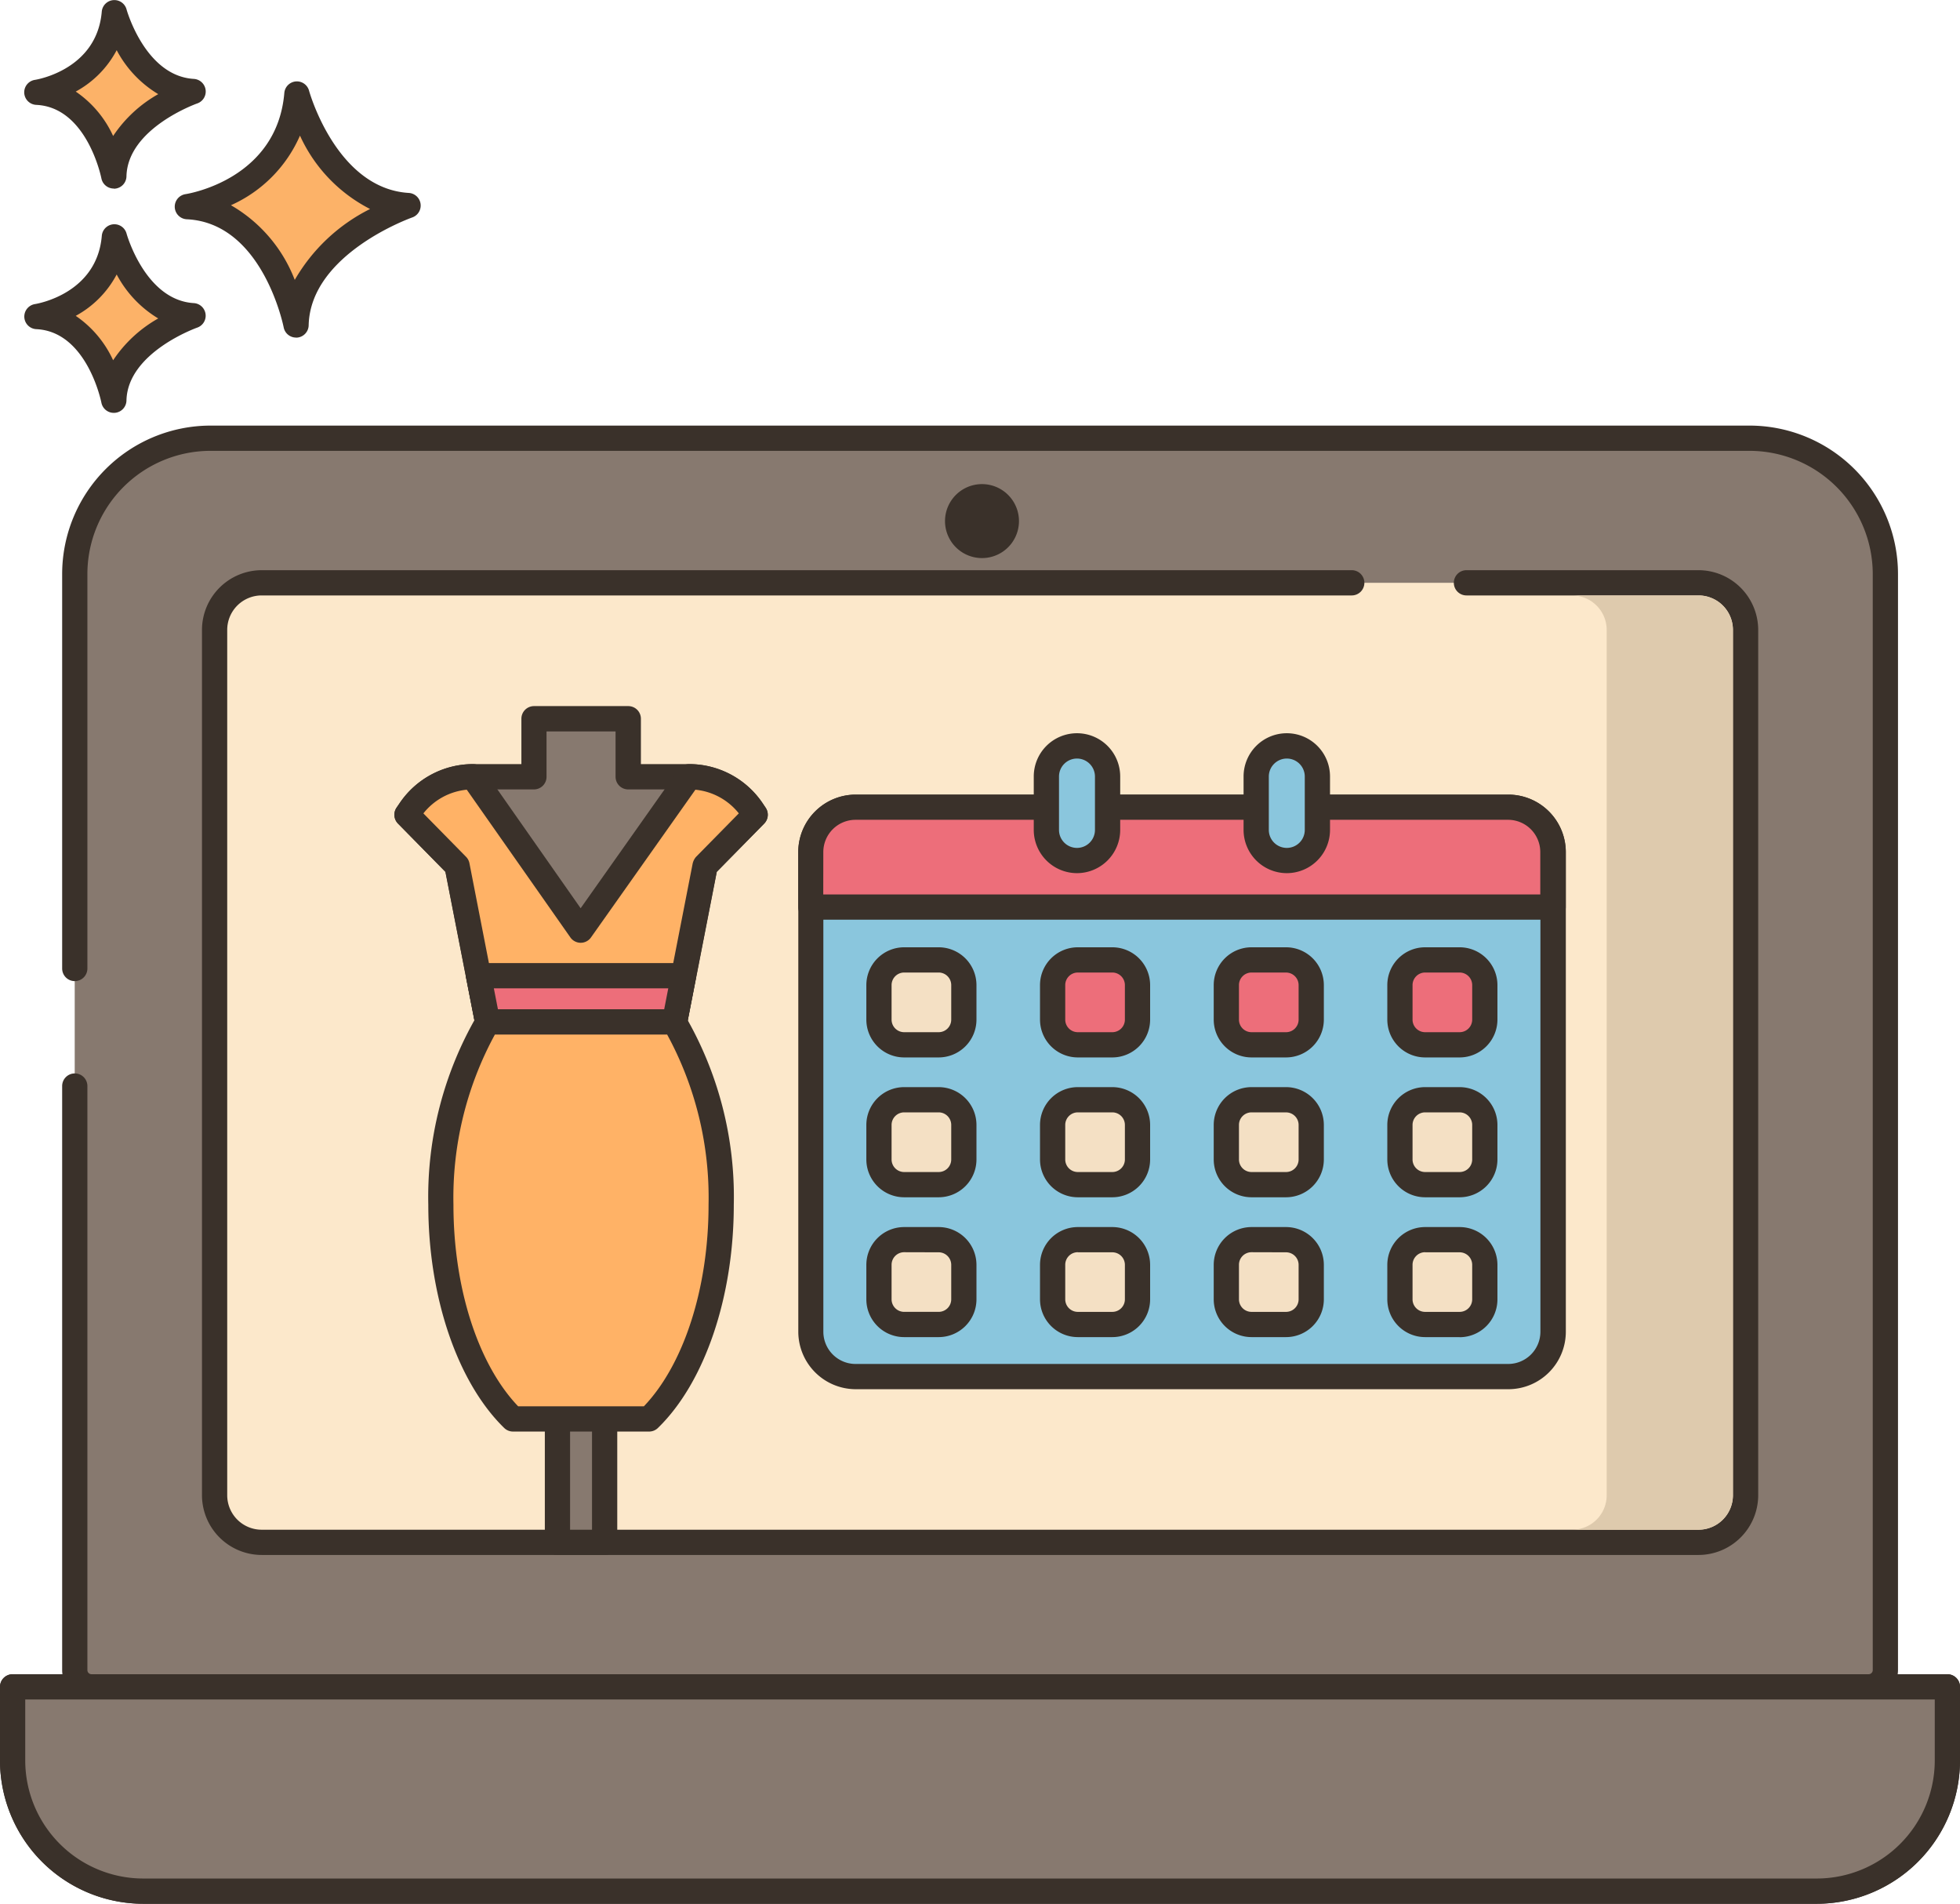 <svg xmlns="http://www.w3.org/2000/svg" width="104.85" height="101.818" viewBox="0 0 104.85 101.818">
  <g id="Grupo_55607" data-name="Grupo 55607" transform="translate(304.797 -2667.752)">
    <path id="Trazado_105829" data-name="Trazado 105829" d="M-288.915,2672.78s1.534,5.7,5.95,5.96c0,0-5.9,2.037-5.994,6.391,0,0-1.16-6.107-5.816-6.327,0,0,5.422-.821,5.86-6.024Z" fill="#fcb268"/>
    <path id="Trazado_105830" data-name="Trazado 105830" d="M-288.96,2685.806a.674.674,0,0,1-.662-.547c-.011-.056-1.123-5.589-5.186-5.78a.676.676,0,0,1-.64-.71.678.678,0,0,1,.571-.633c.2-.03,4.9-.816,5.29-5.414a.676.676,0,0,1,.73-.615.677.677,0,0,1,.594.5c.014.052,1.466,5.232,5.338,5.464a.675.675,0,0,1,.631.716.675.675,0,0,1-.451.595c-.054.019-5.452,1.94-5.54,5.769a.675.675,0,0,1-.619.657h-.056Zm-3.483-7.078a7.871,7.871,0,0,1,3.414,3.994A9.591,9.591,0,0,1-285,2678.93a8.234,8.234,0,0,1-3.75-3.925A7.252,7.252,0,0,1-292.443,2678.728Z" fill="#3a312a"/>
    <path id="Trazado_105831" data-name="Trazado 105831" d="M-298.68,2680.42s1.085,4.031,4.21,4.217c0,0-4.17,1.44-4.24,4.521,0,0-.822-4.321-4.115-4.476C-302.825,2684.682-298.989,2684.1-298.68,2680.42Z" fill="#fcb268"/>
    <path id="Trazado_105832" data-name="Trazado 105832" d="M-298.711,2689.833a.675.675,0,0,1-.663-.55c-.007-.036-.766-3.8-3.482-3.927a.675.675,0,0,1-.64-.708.677.677,0,0,1,.57-.633c.134-.022,3.315-.56,3.575-3.652a.674.674,0,0,1,.73-.615.674.674,0,0,1,.594.495c.009.035,1,3.564,3.6,3.72a.675.675,0,0,1,.631.716.675.675,0,0,1-.451.595c-.037.013-3.727,1.329-3.785,3.9a.675.675,0,0,1-.619.657.268.268,0,0,1-.056,0Zm-2.034-5.188a5.787,5.787,0,0,1,2,2.375,7.054,7.054,0,0,1,2.413-2.237,6.024,6.024,0,0,1-2.223-2.351,5.378,5.378,0,0,1-2.192,2.213Z" fill="#3a312a"/>
    <path id="Trazado_105833" data-name="Trazado 105833" d="M-298.68,2668.425s1.085,4.029,4.21,4.216c0,0-4.17,1.441-4.24,4.52,0,0-.822-4.319-4.115-4.475C-302.825,2672.686-298.989,2672.106-298.68,2668.425Z" fill="#fcb268"/>
    <path id="Trazado_105834" data-name="Trazado 105834" d="M-298.711,2677.836a.675.675,0,0,1-.663-.549c-.007-.036-.766-3.8-3.482-3.926a.675.675,0,0,1-.645-.7.675.675,0,0,1,.575-.638c.133-.021,3.313-.559,3.573-3.65a.676.676,0,0,1,.732-.614.675.675,0,0,1,.593.493c.009.036,1,3.565,3.6,3.72a.676.676,0,0,1,.635.713.675.675,0,0,1-.454.6c-.037.012-3.727,1.328-3.785,3.9a.675.675,0,0,1-.62.657h-.059Zm-2.034-5.186a5.773,5.773,0,0,1,2,2.375,7.059,7.059,0,0,1,2.413-2.238,6.014,6.014,0,0,1-2.223-2.351,5.374,5.374,0,0,1-2.192,2.214Z" fill="#3a312a"/>
    <path id="Trazado_105835" data-name="Trazado 105835" d="M-300.8,2725.836v31.236a.9.9,0,0,0,.9.9h95.064a.9.9,0,0,0,.9-.9V2698.45a7.261,7.261,0,0,0-7.261-7.261H-293.54a7.261,7.261,0,0,0-7.261,7.261Z" fill="#87796f"/>
    <path id="Trazado_105836" data-name="Trazado 105836" d="M-204.84,2758.643H-299.9a1.572,1.572,0,0,1-1.572-1.571v-31.236a.675.675,0,0,1,.675-.675.675.675,0,0,1,.675.675v31.236a.222.222,0,0,0,.222.221h95.064a.222.222,0,0,0,.222-.221V2698.45a6.6,6.6,0,0,0-6.586-6.586H-293.54a6.594,6.594,0,0,0-6.582,6.586v21.1a.675.675,0,0,1-.675.675.675.675,0,0,1-.675-.675h0v-21.1a7.945,7.945,0,0,1,7.936-7.936H-211.2a7.945,7.945,0,0,1,7.936,7.936v58.618a1.572,1.572,0,0,1-1.572,1.571Z" fill="#3a312a"/>
    <path id="Trazado_105837" data-name="Trazado 105837" d="M-232.49,2698.922H-290.8a2.517,2.517,0,0,0-2.517,2.517v46.283a2.518,2.518,0,0,0,2.517,2.518h76.866a2.517,2.517,0,0,0,2.517-2.517h0v-46.283a2.516,2.516,0,0,0-2.515-2.517H-232.49Z" fill="#fce8cb"/>
    <path id="Trazado_105838" data-name="Trazado 105838" d="M-213.939,2750.915H-290.8a3.2,3.2,0,0,1-3.192-3.193v-46.283a3.2,3.2,0,0,1,3.192-3.192h58.315a.675.675,0,0,1,.675.675.675.675,0,0,1-.675.675H-290.8a1.844,1.844,0,0,0-1.842,1.842v46.283a1.844,1.844,0,0,0,1.842,1.843h76.866a1.844,1.844,0,0,0,1.842-1.843v-46.283a1.844,1.844,0,0,0-1.842-1.842h-12.415a.675.675,0,0,1-.675-.675.675.675,0,0,1,.675-.675h12.415a3.2,3.2,0,0,1,3.192,3.192v46.283A3.2,3.2,0,0,1-213.939,2750.915Z" fill="#3a312a"/>
    <path id="Trazado_105839" data-name="Trazado 105839" d="M-250.312,2695.31a1.978,1.978,0,0,1-1.642,2.265,1.979,1.979,0,0,1-2.265-1.642,1.979,1.979,0,0,1,1.642-2.265,1.981,1.981,0,0,1,.624,0A1.981,1.981,0,0,1-250.312,2695.31Z" fill="#3a312a"/>
    <path id="Trazado_105840" data-name="Trazado 105840" d="M-200.622,2757.969v3.938a6.988,6.988,0,0,1-6.988,6.988h-89.524a6.988,6.988,0,0,1-6.988-6.988h0v-3.938Z" fill="#87796f"/>
    <path id="Trazado_105841" data-name="Trazado 105841" d="M-207.61,2769.57h-89.524a7.672,7.672,0,0,1-7.663-7.663v-3.938a.675.675,0,0,1,.675-.675h103.5a.675.675,0,0,1,.675.675v3.938A7.672,7.672,0,0,1-207.61,2769.57Zm-95.837-10.927v3.264a6.32,6.32,0,0,0,6.313,6.313h89.524a6.32,6.32,0,0,0,6.313-6.313v-3.264Z" fill="#3a312a"/>
    <path id="Trazado_105842" data-name="Trazado 105842" d="M-200.622,2757.969v3.938a6.988,6.988,0,0,1-6.988,6.988h-89.524a6.988,6.988,0,0,1-6.988-6.988h0v-3.938Z" fill="#87796f"/>
    <path id="Trazado_105843" data-name="Trazado 105843" d="M-207.61,2769.57h-89.524a7.672,7.672,0,0,1-7.663-7.663v-3.938a.675.675,0,0,1,.675-.675h103.5a.675.675,0,0,1,.675.675v3.938A7.672,7.672,0,0,1-207.61,2769.57Zm-95.837-10.927v3.264a6.32,6.32,0,0,0,6.313,6.313h89.524a6.32,6.32,0,0,0,6.313-6.313v-3.264Z" fill="#3a312a"/>
    <path id="Trazado_105844" data-name="Trazado 105844" d="M-213.938,2699.6h-6.75a1.844,1.844,0,0,1,1.841,1.84v46.283a1.842,1.842,0,0,1-1.841,1.84h6.75a1.842,1.842,0,0,0,1.841-1.84v-46.283A1.844,1.844,0,0,0-213.938,2699.6Z" fill="#decaad"/>
    <path id="Trazado_105845" data-name="Trazado 105845" d="M-261.422,2738.972a2.4,2.4,0,0,0,2.4,2.4h34.91a2.4,2.4,0,0,0,2.4-2.4v-25.651a2.4,2.4,0,0,0-2.4-2.4h-34.91a2.4,2.4,0,0,0-2.4,2.4Z" fill="#8ac6dd"/>
    <path id="Trazado_105846" data-name="Trazado 105846" d="M-224.117,2742.05h-34.9a3.078,3.078,0,0,1-3.075-3.074v-25.655a3.078,3.078,0,0,1,3.075-3.071h34.91a3.077,3.077,0,0,1,3.074,3.074v25.652a3.076,3.076,0,0,1-3.074,3.074Zm-34.91-30.45a1.726,1.726,0,0,0-1.725,1.724v25.652a1.726,1.726,0,0,0,1.725,1.724h34.91a1.725,1.725,0,0,0,1.724-1.724v-25.655a1.725,1.725,0,0,0-1.724-1.724Z" fill="#3a312a"/>
    <path id="Trazado_105847" data-name="Trazado 105847" d="M-221.722,2716.265v-2.944a2.4,2.4,0,0,0-2.4-2.4h-34.9a2.4,2.4,0,0,0-2.4,2.4v2.944Z" fill="#ed6e7a"/>
    <path id="Trazado_105848" data-name="Trazado 105848" d="M-221.722,2716.94h-39.7a.675.675,0,0,1-.675-.675v-2.944a3.077,3.077,0,0,1,3.075-3.071h34.911a3.077,3.077,0,0,1,3.074,3.074v2.944a.675.675,0,0,1-.675.675Zm-39.035-1.35H-222.4v-2.269a1.725,1.725,0,0,0-1.724-1.724h-34.906a1.726,1.726,0,0,0-1.724,1.724Z" fill="#3a312a"/>
    <path id="Trazado_105849" data-name="Trazado 105849" d="M-236,2723.631h-1.847a1.347,1.347,0,0,1-1.347-1.347h0v-1.847a1.346,1.346,0,0,1,1.346-1.346H-236a1.347,1.347,0,0,1,1.347,1.345h0v1.847a1.346,1.346,0,0,1-1.346,1.348Z" fill="#ed6e7a"/>
    <path id="Trazado_105850" data-name="Trazado 105850" d="M-236,2724.306h-1.847a2.024,2.024,0,0,1-2.022-2.023v-1.847a2.023,2.023,0,0,1,2.022-2.021H-236a2.024,2.024,0,0,1,2.022,2.021v1.847A2.024,2.024,0,0,1-236,2724.306Zm-1.847-4.541a.673.673,0,0,0-.672.671v1.847a.672.672,0,0,0,.671.673H-236a.672.672,0,0,0,.672-.672h0v-1.847a.673.673,0,0,0-.672-.671Z" fill="#3a312a"/>
    <path id="Trazado_105851" data-name="Trazado 105851" d="M-254.582,2723.631h-1.847a1.348,1.348,0,0,1-1.348-1.348v-1.847a1.347,1.347,0,0,1,1.348-1.346h1.847a1.345,1.345,0,0,1,1.346,1.344v1.849a1.346,1.346,0,0,1-1.344,1.348Z" fill="#f4e0c4"/>
    <path id="Trazado_105852" data-name="Trazado 105852" d="M-254.582,2724.306h-1.847a2.025,2.025,0,0,1-2.023-2.023v-1.847a2.025,2.025,0,0,1,2.023-2.021h1.847a2.025,2.025,0,0,1,2.021,2.021v1.847A2.024,2.024,0,0,1-254.582,2724.306Zm-1.847-4.541a.673.673,0,0,0-.673.671h0v1.847a.673.673,0,0,0,.673.673h1.847a.672.672,0,0,0,.671-.673v-1.847a.673.673,0,0,0-.671-.671Z" fill="#3a312a"/>
    <path id="Trazado_105853" data-name="Trazado 105853" d="M-245.293,2723.631h-1.847a1.347,1.347,0,0,1-1.347-1.347h0v-1.847a1.346,1.346,0,0,1,1.346-1.346h1.848a1.347,1.347,0,0,1,1.347,1.346v1.847A1.348,1.348,0,0,1-245.293,2723.631Z" fill="#ed6e7a"/>
    <path id="Trazado_105854" data-name="Trazado 105854" d="M-245.294,2724.306h-1.846a2.024,2.024,0,0,1-2.022-2.023v-1.847a2.023,2.023,0,0,1,2.022-2.021h1.846a2.025,2.025,0,0,1,2.023,2.021v1.847A2.025,2.025,0,0,1-245.294,2724.306Zm-1.846-4.541a.673.673,0,0,0-.672.671v1.847a.672.672,0,0,0,.671.673h1.847a.673.673,0,0,0,.673-.673h0v-1.847a.673.673,0,0,0-.673-.671h-1.846Z" fill="#3a312a"/>
    <path id="Trazado_105855" data-name="Trazado 105855" d="M-226.715,2723.631h-1.847a1.348,1.348,0,0,1-1.348-1.348v-1.847a1.347,1.347,0,0,1,1.348-1.346h1.847a1.347,1.347,0,0,1,1.347,1.346v1.847a1.346,1.346,0,0,1-1.344,1.348Z" fill="#ed6e7a"/>
    <path id="Trazado_105856" data-name="Trazado 105856" d="M-226.715,2724.306h-1.847a2.024,2.024,0,0,1-2.021-2.023v-1.847a2.023,2.023,0,0,1,2.021-2.021h1.847a2.025,2.025,0,0,1,2.023,2.021v1.847a2.025,2.025,0,0,1-2.023,2.023Zm-1.847-4.541a.673.673,0,0,0-.671.671v1.847a.672.672,0,0,0,.671.673h1.847a.673.673,0,0,0,.673-.673h0v-1.847a.673.673,0,0,0-.673-.671h-1.847Z" fill="#3a312a"/>
    <path id="Trazado_105857" data-name="Trazado 105857" d="M-254.582,2731.11h-1.847a1.348,1.348,0,0,1-1.348-1.348v-1.847a1.347,1.347,0,0,1,1.348-1.346h1.847a1.346,1.346,0,0,1,1.346,1.346h0v1.847a1.346,1.346,0,0,1-1.346,1.348Z" fill="#f4e0c4"/>
    <path id="Trazado_105858" data-name="Trazado 105858" d="M-254.582,2731.785h-1.847a2.025,2.025,0,0,1-2.023-2.023v-1.847a2.025,2.025,0,0,1,2.023-2.021h1.847a2.025,2.025,0,0,1,2.021,2.021v1.847A2.024,2.024,0,0,1-254.582,2731.785Zm-1.847-4.541a.673.673,0,0,0-.673.671h0v1.847a.673.673,0,0,0,.673.673h1.847a.672.672,0,0,0,.671-.673v-1.847a.673.673,0,0,0-.671-.671Z" fill="#3a312a"/>
    <path id="Trazado_105859" data-name="Trazado 105859" d="M-245.293,2731.11h-1.847a1.347,1.347,0,0,1-1.347-1.347h0v-1.847a1.346,1.346,0,0,1,1.346-1.346h1.848a1.347,1.347,0,0,1,1.347,1.346v1.847A1.348,1.348,0,0,1-245.293,2731.11Z" fill="#f4e0c4"/>
    <path id="Trazado_105860" data-name="Trazado 105860" d="M-245.294,2731.785h-1.846a2.024,2.024,0,0,1-2.022-2.023v-1.847a2.024,2.024,0,0,1,2.022-2.021h1.846a2.025,2.025,0,0,1,2.023,2.021v1.847A2.025,2.025,0,0,1-245.294,2731.785Zm-1.846-4.541a.673.673,0,0,0-.672.671v1.847a.672.672,0,0,0,.671.673h1.847a.673.673,0,0,0,.673-.673h0v-1.847a.673.673,0,0,0-.673-.671h-1.846Z" fill="#3a312a"/>
    <path id="Trazado_105861" data-name="Trazado 105861" d="M-236,2731.11h-1.847a1.347,1.347,0,0,1-1.347-1.347h0v-1.847a1.346,1.346,0,0,1,1.346-1.346H-236a1.347,1.347,0,0,1,1.347,1.346v1.847A1.348,1.348,0,0,1-236,2731.11Z" fill="#f4e0c4"/>
    <path id="Trazado_105862" data-name="Trazado 105862" d="M-236,2731.785h-1.847a2.024,2.024,0,0,1-2.022-2.023v-1.847a2.024,2.024,0,0,1,2.022-2.021H-236a2.024,2.024,0,0,1,2.022,2.021v1.847A2.024,2.024,0,0,1-236,2731.785Zm-1.847-4.541a.673.673,0,0,0-.672.671v1.847a.672.672,0,0,0,.671.673H-236a.672.672,0,0,0,.672-.672h0v-1.847a.673.673,0,0,0-.672-.671Z" fill="#3a312a"/>
    <path id="Trazado_105863" data-name="Trazado 105863" d="M-226.715,2731.11h-1.847a1.348,1.348,0,0,1-1.348-1.348v-1.847a1.347,1.347,0,0,1,1.348-1.346h1.847a1.347,1.347,0,0,1,1.347,1.346v1.847a1.346,1.346,0,0,1-1.346,1.348Z" fill="#f4e0c4"/>
    <path id="Trazado_105864" data-name="Trazado 105864" d="M-226.715,2731.785h-1.847a2.024,2.024,0,0,1-2.021-2.023v-1.847a2.025,2.025,0,0,1,2.021-2.021h1.847a2.025,2.025,0,0,1,2.023,2.021v1.847a2.025,2.025,0,0,1-2.023,2.023Zm-1.847-4.541a.673.673,0,0,0-.671.671v1.847a.672.672,0,0,0,.671.673h1.847a.673.673,0,0,0,.673-.673h0v-1.847a.673.673,0,0,0-.673-.671h-1.847Z" fill="#3a312a"/>
    <path id="Trazado_105865" data-name="Trazado 105865" d="M-254.582,2738.589h-1.847a1.348,1.348,0,0,1-1.348-1.347V2735.4a1.347,1.347,0,0,1,1.347-1.347h1.848a1.345,1.345,0,0,1,1.346,1.344v1.85A1.346,1.346,0,0,1-254.582,2738.589Z" fill="#f4e0c4"/>
    <path id="Trazado_105866" data-name="Trazado 105866" d="M-254.582,2739.264h-1.847a2.023,2.023,0,0,1-2.023-2.022V2735.4a2.024,2.024,0,0,1,2.023-2.022h1.847a2.024,2.024,0,0,1,2.021,2.022v1.847A2.023,2.023,0,0,1-254.582,2739.264Zm-1.847-4.541a.673.673,0,0,0-.673.671h0v1.847a.672.672,0,0,0,.672.672h1.848a.671.671,0,0,0,.671-.672V2735.4a.673.673,0,0,0-.671-.672Z" fill="#3a312a"/>
    <path id="Trazado_105867" data-name="Trazado 105867" d="M-245.293,2738.589h-1.847a1.347,1.347,0,0,1-1.347-1.347V2735.4a1.346,1.346,0,0,1,1.345-1.347h1.849a1.347,1.347,0,0,1,1.347,1.345v1.849A1.348,1.348,0,0,1-245.293,2738.589Z" fill="#f4e0c4"/>
    <path id="Trazado_105868" data-name="Trazado 105868" d="M-245.294,2739.264h-1.846a2.024,2.024,0,0,1-2.022-2.022V2735.4a2.024,2.024,0,0,1,2.022-2.022h1.846a2.024,2.024,0,0,1,2.023,2.022v1.847A2.023,2.023,0,0,1-245.294,2739.264Zm-1.846-4.541a.672.672,0,0,0-.672.672v1.847a.672.672,0,0,0,.672.672h1.846a.672.672,0,0,0,.673-.671h0V2735.4a.672.672,0,0,0-.672-.672h-1.847Z" fill="#3a312a"/>
    <path id="Trazado_105869" data-name="Trazado 105869" d="M-236,2738.589h-1.847a1.347,1.347,0,0,1-1.347-1.347V2735.4a1.346,1.346,0,0,1,1.345-1.347H-236a1.347,1.347,0,0,1,1.347,1.345v1.849A1.348,1.348,0,0,1-236,2738.589Z" fill="#f4e0c4"/>
    <path id="Trazado_105870" data-name="Trazado 105870" d="M-236,2739.264h-1.847a2.024,2.024,0,0,1-2.022-2.022V2735.4a2.024,2.024,0,0,1,2.022-2.022H-236a2.024,2.024,0,0,1,2.022,2.022v1.847A2.024,2.024,0,0,1-236,2739.264Zm-1.847-4.541a.672.672,0,0,0-.672.672v1.847a.672.672,0,0,0,.672.672H-236a.672.672,0,0,0,.672-.672V2735.4a.672.672,0,0,0-.672-.672Z" fill="#3a312a"/>
    <path id="Trazado_105871" data-name="Trazado 105871" d="M-226.715,2738.589h-1.847a1.348,1.348,0,0,1-1.348-1.347V2735.4a1.347,1.347,0,0,1,1.347-1.347h1.848a1.347,1.347,0,0,1,1.347,1.345v1.849a1.347,1.347,0,0,1-1.347,1.347Z" fill="#f4e0c4"/>
    <path id="Trazado_105872" data-name="Trazado 105872" d="M-226.715,2739.264h-1.847a2.023,2.023,0,0,1-2.021-2.022V2735.4a2.024,2.024,0,0,1,2.021-2.022h1.847a2.024,2.024,0,0,1,2.023,2.022v1.847a2.023,2.023,0,0,1-2.023,2.022Zm-1.847-4.541a.673.673,0,0,0-.671.672v1.847a.671.671,0,0,0,.671.672h1.847a.672.672,0,0,0,.673-.671h0V2735.4a.672.672,0,0,0-.672-.672h-1.848Z" fill="#3a312a"/>
    <path id="Trazado_105873" data-name="Trazado 105873" d="M-247.184,2713.777a1.636,1.636,0,0,1-1.637-1.635v-2.857a1.636,1.636,0,0,1,1.632-1.641,1.637,1.637,0,0,1,1.642,1.632v2.864A1.638,1.638,0,0,1-247.184,2713.777Z" fill="#8ac6dd"/>
    <path id="Trazado_105874" data-name="Trazado 105874" d="M-247.184,2714.45a2.314,2.314,0,0,1-2.312-2.312v-2.855a2.312,2.312,0,0,1,2.308-2.316,2.312,2.312,0,0,1,2.316,2.308v2.863a2.315,2.315,0,0,1-2.312,2.312Zm0-6.129a.962.962,0,0,0-.962.962h0v2.855a.962.962,0,0,0,.962.962.962.962,0,0,0,.962-.962v-2.855A.964.964,0,0,0-247.184,2708.321Z" fill="#3a312a"/>
    <path id="Trazado_105875" data-name="Trazado 105875" d="M-235.96,2713.777a1.637,1.637,0,0,1-1.637-1.637v-2.855a1.636,1.636,0,0,1,1.632-1.641,1.637,1.637,0,0,1,1.642,1.632v2.864a1.636,1.636,0,0,1-1.635,1.637Z" fill="#8ac6dd"/>
    <path id="Trazado_105876" data-name="Trazado 105876" d="M-235.96,2714.45a2.314,2.314,0,0,1-2.312-2.312v-2.855a2.312,2.312,0,0,1,2.308-2.316,2.312,2.312,0,0,1,2.316,2.308v2.863a2.314,2.314,0,0,1-2.312,2.312Zm0-6.129a.964.964,0,0,0-.962.962v2.855a.962.962,0,0,0,.962.962.962.962,0,0,0,.962-.962v-2.855a.962.962,0,0,0-.962-.962Z" fill="#3a312a"/>
    <rect id="Rectángulo_5337" data-name="Rectángulo 5337" width="2.524" height="33.151" transform="translate(-274.976 2717.088)" fill="#87796f"/>
    <path id="Trazado_105877" data-name="Trazado 105877" d="M-272.452,2750.915h-2.524a.675.675,0,0,1-.675-.675v-33.152a.675.675,0,0,1,.675-.675h2.524a.675.675,0,0,1,.675.675v33.152a.675.675,0,0,1-.675.675Zm-1.849-1.35h1.174v-31.8H-274.3Z" fill="#3a312a"/>
    <path id="Trazado_105878" data-name="Trazado 105878" d="M-264.4,2711.326l-2.678,2.725-.008.039-1.082,5.541-.541,2.776h-10l-.542-2.776-1.083-5.539-.008-.04-2.678-2.724.156-.23a4.071,4.071,0,0,1,3.379-1.8h3.256v-3.1h5.043v3.1h3.257a4.08,4.08,0,0,1,3.38,1.8Z" fill="#87796f"/>
    <path id="Trazado_105879" data-name="Trazado 105879" d="M-268.71,2723.081h-10a.674.674,0,0,1-.662-.545l-1.593-8.156-2.538-2.58a.674.674,0,0,1-.076-.853l.156-.229a4.736,4.736,0,0,1,3.937-2.1h2.581v-2.427a.675.675,0,0,1,.675-.675h5.043a.675.675,0,0,1,.675.673v2.429h2.582a4.743,4.743,0,0,1,3.939,2.1l.157.235a.676.676,0,0,1-.081.848l-2.536,2.58-1.592,8.155a.672.672,0,0,1-.662.545Zm-9.449-1.35h8.892l1.518-7.77s.009-.046.009-.05a.683.683,0,0,1,.179-.333l2.285-2.325a3.4,3.4,0,0,0-2.659-1.281h-3.257a.675.675,0,0,1-.675-.675v-2.427h-3.693v2.427a.675.675,0,0,1-.675.675h-3.256a3.386,3.386,0,0,0-2.658,1.284l2.283,2.322a.682.682,0,0,1,.18.342l.009.044Z" fill="#3a312a"/>
    <path id="Trazado_105880" data-name="Trazado 105880" d="M-264.4,2711.326l-2.68,2.725-.006.039-1.084,5.541-.539,2.776h-10.007l-.542-2.776-1.082-5.539-.008-.04-2.679-2.724.156-.23a4.071,4.071,0,0,1,3.382-1.8l5.756,8.207,5.8-8.207a4.078,4.078,0,0,1,3.382,1.8Z" fill="#ffb266"/>
    <path id="Trazado_105881" data-name="Trazado 105881" d="M-268.709,2723.081h-10.007a.674.674,0,0,1-.662-.545l-1.594-8.156-2.536-2.58a.675.675,0,0,1-.077-.853l.157-.229a4.737,4.737,0,0,1,3.939-2.1.677.677,0,0,1,.553.287l5.2,7.422,5.245-7.424a.677.677,0,0,1,.552-.285,4.742,4.742,0,0,1,3.94,2.1l.157.234a.677.677,0,0,1-.08.848l-2.536,2.578-1.592,8.156a.676.676,0,0,1-.663.546Zm-9.451-1.35h8.894l1.518-7.77a.807.807,0,0,1,.187-.383l2.287-2.325a3.389,3.389,0,0,0-2.323-1.265l-5.585,7.9a.672.672,0,0,1-.551.286h0a.674.674,0,0,1-.552-.287l-5.542-7.9a3.379,3.379,0,0,0-2.321,1.267l2.283,2.323a.672.672,0,0,1,.18.339Z" fill="#3a312a"/>
    <path id="Trazado_105882" data-name="Trazado 105882" d="M-279.2,2719.935l.484,2.472h10.007l.48-2.472Z" fill="#ed6e7a"/>
    <path id="Trazado_105883" data-name="Trazado 105883" d="M-268.709,2723.081h-10.007a.674.674,0,0,1-.662-.545l-.484-2.471a.676.676,0,0,1,.535-.792.671.671,0,0,1,.127-.013h10.97a.673.673,0,0,1,.674.672.686.686,0,0,1-.012.128l-.479,2.471a.672.672,0,0,1-.662.546Zm-9.451-1.35h8.894l.218-1.121h-9.331Z" fill="#3a312a"/>
    <path id="Trazado_105884" data-name="Trazado 105884" d="M-266.222,2732.193c0,4.923-1.555,9.212-3.855,11.447h-7.281c-2.3-2.235-3.856-6.524-3.856-11.447a18.467,18.467,0,0,1,2.517-9.787h9.959a18.457,18.457,0,0,1,2.516,9.787Z" fill="#ffb266"/>
    <path id="Trazado_105885" data-name="Trazado 105885" d="M-270.073,2744.315h-7.281a.677.677,0,0,1-.47-.191c-2.5-2.434-4.061-7.006-4.061-11.931a19.28,19.28,0,0,1,2.624-10.152.675.675,0,0,1,.568-.31h9.959a.682.682,0,0,1,.568.31,19.27,19.27,0,0,1,2.623,10.152c0,4.925-1.555,9.5-4.059,11.931a.677.677,0,0,1-.471.191Zm-7-1.35h6.72c2.139-2.237,3.46-6.329,3.46-10.772a18.222,18.222,0,0,0-2.216-9.112h-9.213a18.232,18.232,0,0,0-2.218,9.112c0,4.443,1.321,8.535,3.462,10.772Z" fill="#3a312a"/>
  </g>
</svg>
